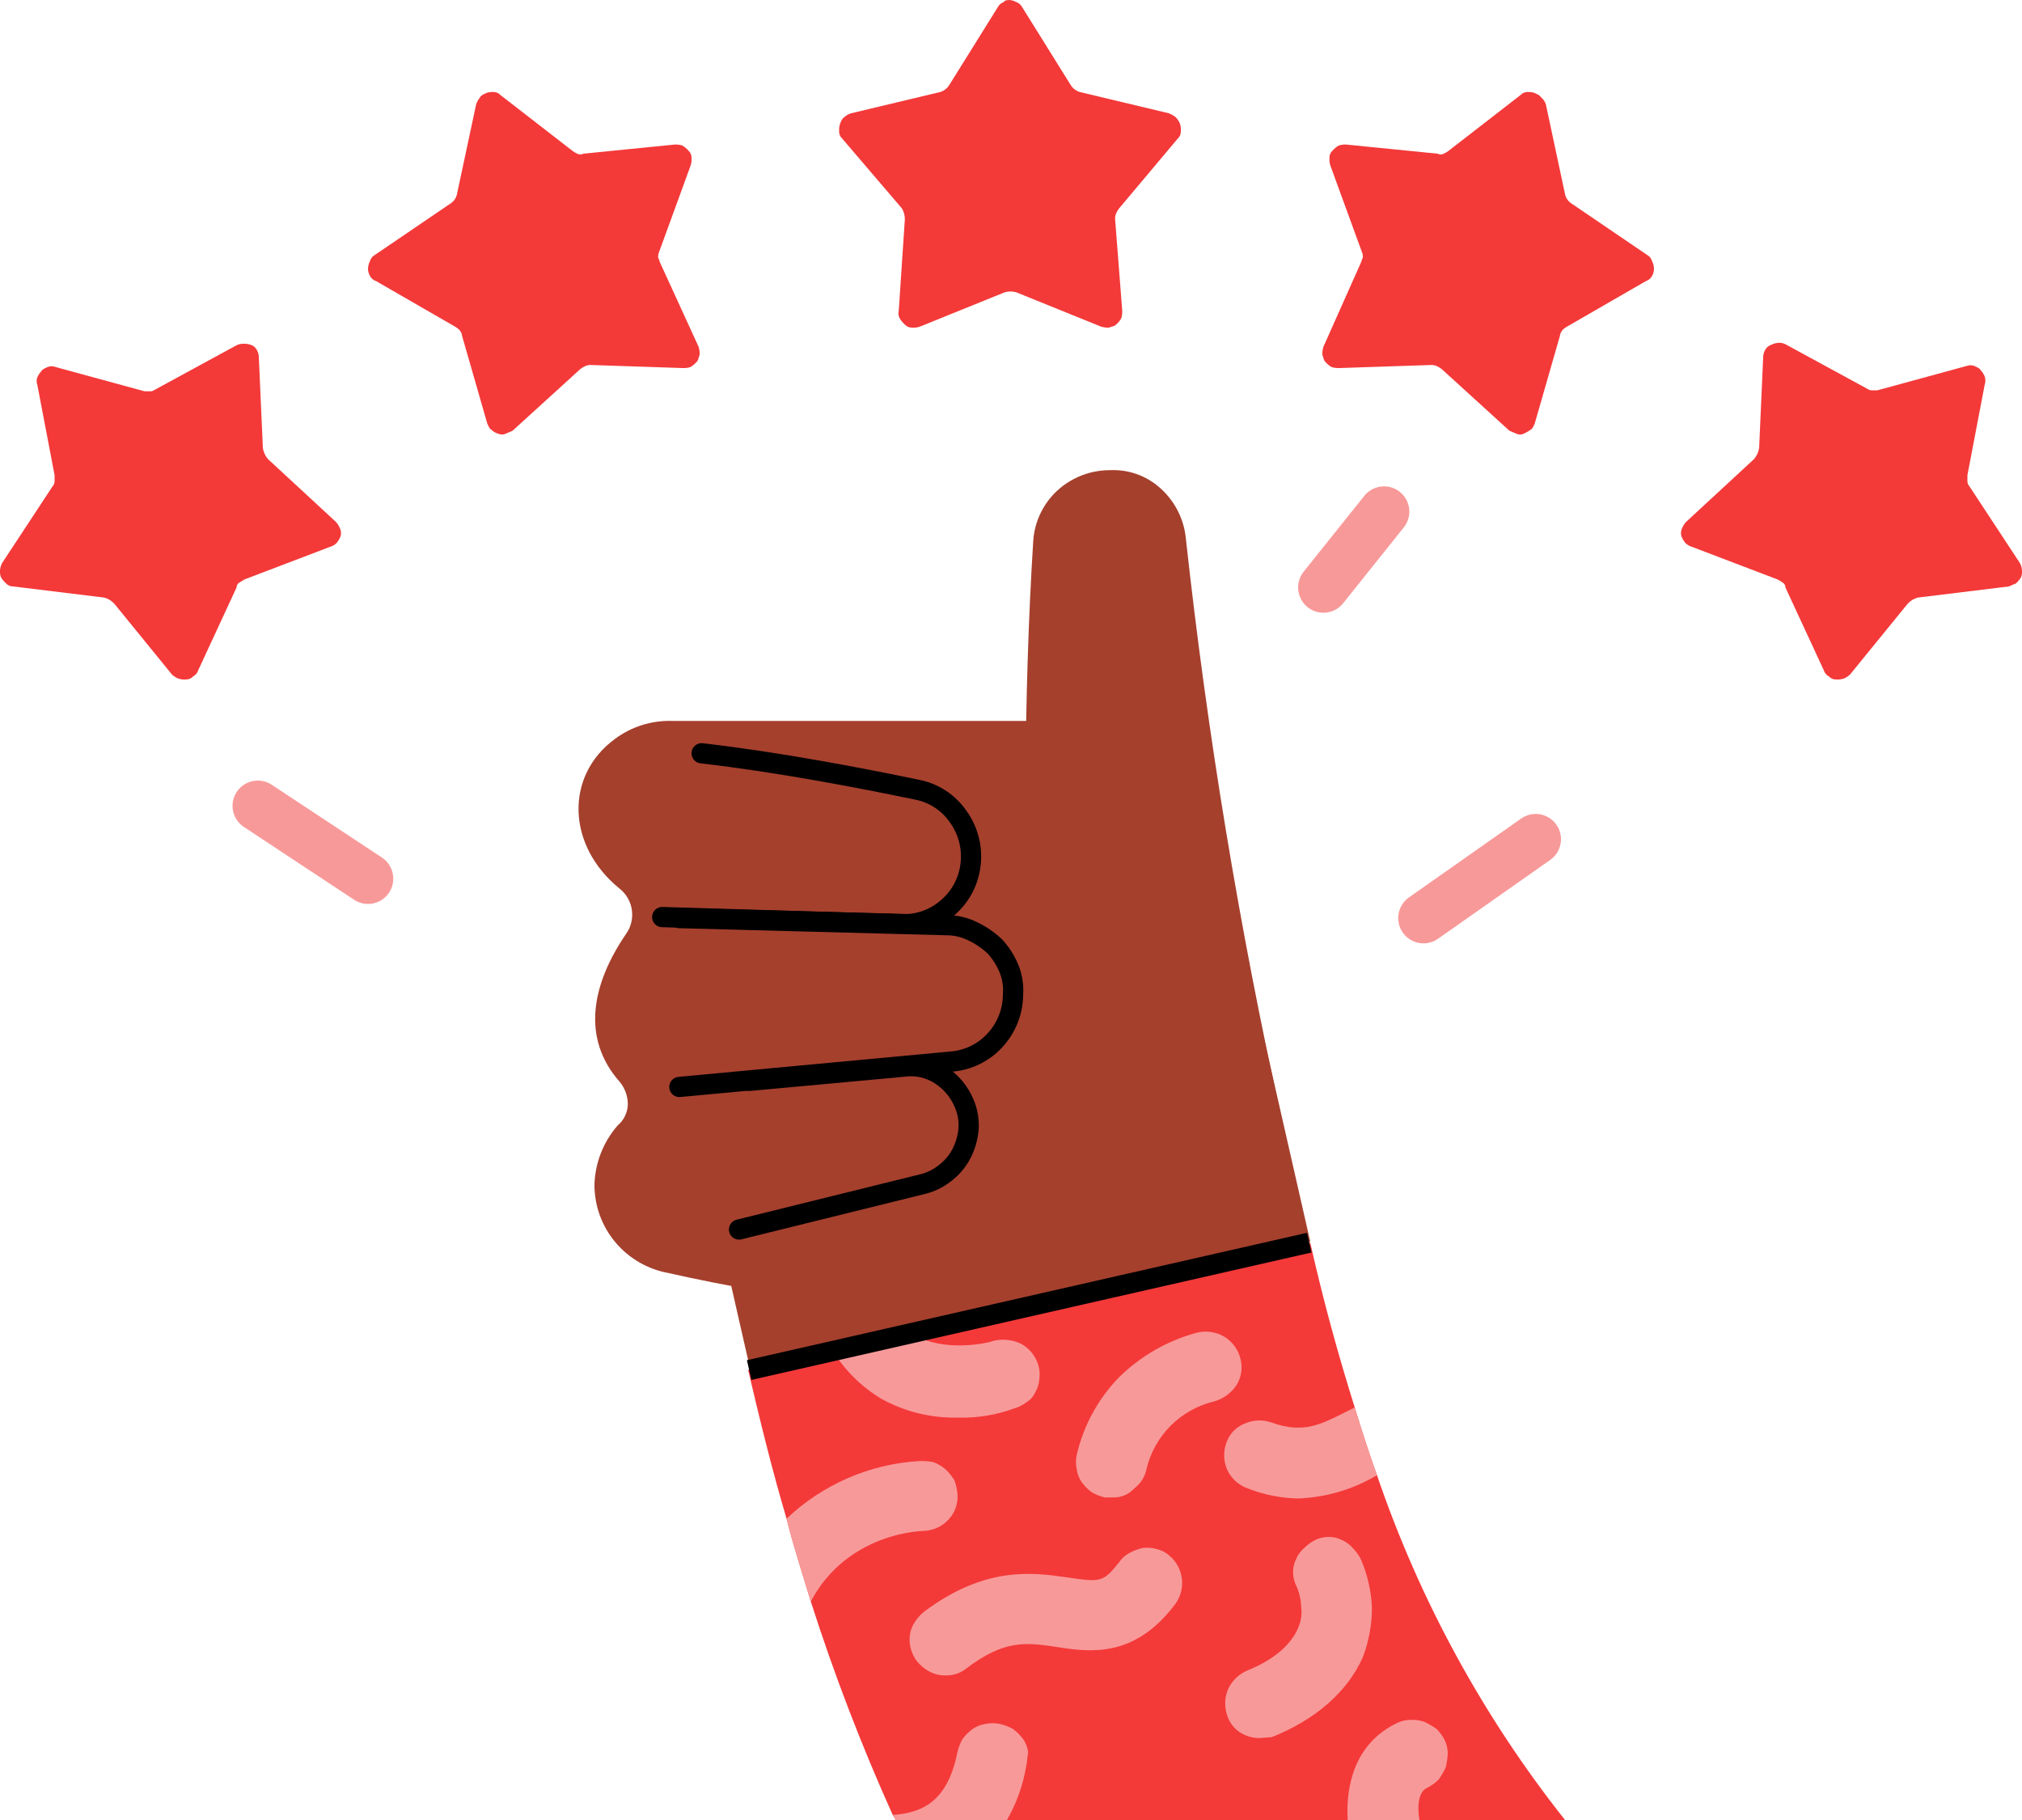 <svg xmlns="http://www.w3.org/2000/svg" width="200" height="180" viewBox="0 0 200 180" fill="none">
<title></title><g clip-path="url(#clip0_4365_4816)">
<path d="M154.8 180H88.6L88.3 179.5C85.203 172.625 82.499 165.581 80.2 158.4C79.4 155.7 78.5 153 77.8 150.2C76.4 145.5 75.2 140.6 74 135.5L82.4 133.6L90 131.9L129.6 122.9C130.9 128.7 132.4 134.1 134 139.2C134.7 141.5 135.4 143.7 136.2 145.9C140.41 158.244 146.701 169.777 154.8 180Z" fill="#F43939"/>
<path d="M101.5 174.7C101.185 176.565 100.542 178.36 99.6 180H88.6L88.3 179.5C91.1 179.3 93.7 178.3 94.7 173.3C94.805 172.846 94.974 172.408 95.2 172C95.481 171.619 95.819 171.282 96.2 171C96.587 170.732 97.033 170.56 97.5 170.5C97.961 170.4 98.439 170.4 98.9 170.5C99.354 170.606 99.792 170.774 100.2 171C100.581 171.282 100.919 171.619 101.2 172C101.468 172.387 101.64 172.833 101.7 173.3C101.6 173.8 101.6 174.3 101.5 174.7Z" fill="#F89999"/>
<path d="M94.7 147.7C94.745 148.149 94.698 148.603 94.56 149.033C94.422 149.463 94.198 149.86 93.9 150.2C93.599 150.549 93.232 150.834 92.82 151.04C92.408 151.246 91.96 151.368 91.5 151.4C89.168 151.511 86.901 152.198 84.9 153.4C82.9 154.599 81.273 156.33 80.2 158.4C79.4 155.7 78.5 153 77.8 150.2C81.36 146.818 85.999 144.8 90.9 144.5C91.369 144.483 91.838 144.517 92.3 144.6C92.74 144.756 93.147 144.994 93.5 145.3C93.853 145.62 94.156 145.991 94.4 146.4C94.558 146.818 94.659 147.255 94.7 147.7Z" fill="#F89999"/>
<path d="M93.5 165.7C92.941 165.71 92.389 165.572 91.9 165.3C91.438 165.049 91.03 164.709 90.7 164.3C90.422 163.944 90.218 163.536 90.1 163.1C89.964 162.646 89.93 162.168 90 161.7C90.06 161.233 90.232 160.787 90.5 160.4C90.746 160.021 91.049 159.684 91.4 159.4C97.4 154.9 102.1 155.5 105.5 156C108.9 156.5 109.1 156.5 110.7 154.5C110.956 154.124 111.299 153.815 111.7 153.6C112.108 153.374 112.546 153.205 113 153.1C113.468 153.033 113.946 153.068 114.4 153.2C114.844 153.297 115.256 153.503 115.6 153.8C116.323 154.375 116.791 155.21 116.903 156.127C117.016 157.044 116.763 157.968 116.2 158.7C112.2 164 107.8 163.4 104.6 162.9C101.4 162.4 99.3 162.2 95.6 165C95.008 165.481 94.262 165.729 93.5 165.7Z" fill="#F89999"/>
<path d="M124.6 171.9C123.889 171.902 123.193 171.693 122.6 171.3C122.035 170.913 121.613 170.351 121.4 169.7C121.083 168.821 121.118 167.853 121.5 167C121.893 166.188 122.568 165.548 123.4 165.2C125.9 164.2 127.7 162.7 128.4 161C128.694 160.342 128.798 159.614 128.7 158.9C128.677 158.173 128.507 157.459 128.2 156.8C128.006 156.394 127.904 155.95 127.9 155.5C127.893 155.049 127.995 154.602 128.2 154.2C128.373 153.774 128.648 153.396 129 153.1C129.323 152.778 129.694 152.509 130.1 152.3C130.506 152.106 130.95 152.004 131.4 152C131.851 151.993 132.298 152.096 132.7 152.3C133.126 152.474 133.504 152.748 133.8 153.1C134.122 153.423 134.391 153.794 134.6 154.2C135.259 155.719 135.632 157.346 135.7 159C135.702 160.675 135.397 162.335 134.8 163.9C133.3 167.3 130.1 170.1 125.8 171.8L124.6 171.9Z" fill="#F89999"/>
<path d="M141.2 176.8C140.2 177.2 140.2 178.9 140.4 180H133.3C133.1 176.6 134 172.4 138.2 170.4C138.606 170.206 139.05 170.104 139.5 170.1C139.976 170.068 140.452 170.136 140.9 170.3C141.321 170.495 141.723 170.73 142.1 171C142.422 171.323 142.691 171.694 142.9 172.1C143.094 172.506 143.196 172.95 143.2 173.4C143.182 173.872 143.115 174.342 143 174.8C142.804 175.221 142.57 175.623 142.3 176C141.977 176.322 141.606 176.591 141.2 176.8Z" fill="#F89999"/>
<path d="M110.1 148.1H109.3C108.846 147.995 108.408 147.826 108 147.6C107.619 147.319 107.281 146.981 107 146.6C106.732 146.213 106.56 145.767 106.5 145.3C106.4 144.839 106.4 144.361 106.5 143.9C107.166 140.996 108.619 138.332 110.7 136.2C112.845 134.095 115.498 132.58 118.4 131.8C119.318 131.579 120.286 131.722 121.1 132.2C121.904 132.693 122.479 133.484 122.7 134.4C122.814 134.838 122.837 135.294 122.768 135.741C122.699 136.188 122.54 136.617 122.3 137C121.778 137.775 120.999 138.342 120.1 138.6C118.472 138.986 116.983 139.817 115.8 141C114.617 142.183 113.786 143.672 113.4 145.3C113.247 146.059 112.82 146.736 112.2 147.2C111.936 147.493 111.612 147.725 111.249 147.881C110.886 148.036 110.494 148.111 110.1 148.1Z" fill="#F89999"/>
<path d="M136.2 145.9C133.833 147.307 131.151 148.098 128.4 148.2C126.687 148.167 124.994 147.829 123.4 147.2C122.523 146.886 121.805 146.239 121.4 145.4C121.016 144.547 120.981 143.579 121.3 142.7C121.443 142.271 121.678 141.878 121.989 141.55C122.3 141.221 122.679 140.965 123.1 140.8C123.953 140.416 124.921 140.381 125.8 140.7C128.9 141.8 130.6 140.9 133 139.7L134 139.2C134.7 141.5 135.4 143.7 136.2 145.9Z" fill="#F89999"/>
<path d="M94.8 140.2C92.109 140.273 89.448 139.616 87.1 138.3C85.597 137.381 84.276 136.195 83.2 134.8C82.17 133.39 81.423 131.794 81 130.1C80.864 129.646 80.83 129.168 80.9 128.7C80.973 128.25 81.108 127.813 81.3 127.4C81.488 126.98 81.802 126.631 82.2 126.4C82.556 126.122 82.964 125.918 83.4 125.8C83.861 125.713 84.331 125.68 84.8 125.7C85.25 125.773 85.687 125.908 86.1 126.1C86.501 126.315 86.844 126.624 87.1 127C87.378 127.356 87.582 127.764 87.7 128.2C87.886 129.023 88.225 129.803 88.7 130.5C89.187 131.186 89.841 131.737 90.6 132.1C93.2 133.6 97.2 133 98.3 132.6C99.208 132.395 100.159 132.501 101 132.9C101.818 133.352 102.428 134.105 102.7 135C102.836 135.454 102.87 135.932 102.8 136.4C102.774 136.859 102.637 137.306 102.4 137.7C102.212 138.12 101.898 138.469 101.5 138.7C101.144 138.978 100.736 139.182 100.3 139.3C98.54 139.946 96.674 140.252 94.8 140.2Z" fill="#F89999"/>
<path d="M74.2 135.4L129.6 122.8L124 98.2L68.6 110.8L74.2 135.4Z" fill="#A5402D"/>
<path d="M74.1 135.5L129.5 122.9" stroke="black" stroke-width="2" stroke-miterlimit="10"/>
<path d="M126.8 110.8C122.589 91.82 119.418 72.625 117.3 53.3C117.13 51.427 116.275 49.683 114.9 48.4C114.222 47.755 113.421 47.254 112.545 46.928C111.668 46.601 110.734 46.456 109.8 46.5C107.878 46.493 106.022 47.207 104.6 48.5C103.185 49.794 102.325 51.586 102.2 53.5C100.2 85.1 102.7 118.3 102.7 118.3L126.8 110.8Z" fill="#A5402D"/>
<path d="M66.1 125.9C68.3 126.4 72.1 127.2 76.9 128C80.987 128.736 85.186 128.565 89.2 127.5C93.24 126.505 97.023 124.664 100.3 122.1C103.587 119.552 106.31 116.352 108.3 112.7C110.289 109.059 111.482 105.037 111.8 100.9L114 71.3H66.5C64.451 71.234 62.44 71.869 60.8 73.1C55.9 76.7 56 83.6 61.3 87.9C61.961 88.428 62.392 89.191 62.504 90.029C62.616 90.868 62.399 91.717 61.9 92.4C58.5 97.4 57.5 102.7 61.3 107C61.812 107.62 62.094 108.396 62.1 109.2C62.093 109.601 61.999 109.996 61.827 110.358C61.655 110.72 61.407 111.041 61.1 111.3C59.691 112.913 58.88 114.96 58.8 117.1C58.778 119.223 59.524 121.283 60.9 122.9C62.234 124.471 64.072 125.532 66.1 125.9Z" fill="#A5402D"/>
<path d="M69.4 74.5C77.2 75.4 85.4 77 90.7 78.1C91.527 78.258 92.315 78.578 93.019 79.042C93.722 79.505 94.328 80.103 94.8 80.8C95.773 82.162 96.201 83.838 96 85.5C95.814 87.176 94.991 88.715 93.7 89.8C92.433 90.91 90.783 91.484 89.1 91.4L65.5 90.7" fill="#A5402D"/>
<path d="M69.4 74.5C77.2 75.4 85.4 77 90.7 78.1C91.527 78.258 92.315 78.578 93.019 79.042C93.722 79.505 94.328 80.103 94.8 80.8C95.773 82.162 96.201 83.838 96 85.5V85.5C95.814 87.176 94.991 88.715 93.7 89.8C92.433 90.91 90.783 91.484 89.1 91.4L65.5 90.7" stroke="black" stroke-width="2" stroke-linecap="round" stroke-linejoin="round"/>
<path d="M67.2 90.8L93.6 91.5C94.501 91.496 95.391 91.702 96.2 92.1C97.007 92.482 97.749 92.988 98.4 93.6C98.993 94.245 99.466 94.99 99.8 95.8C100.134 96.624 100.271 97.514 100.2 98.4C100.181 100.072 99.54 101.677 98.4 102.9C97.257 104.139 95.682 104.891 94 105L67.2 107.5" fill="#A5402D"/>
<path d="M67.2 90.8L93.6 91.5C94.501 91.496 95.391 91.702 96.2 92.1C97.007 92.482 97.749 92.988 98.4 93.6C98.993 94.245 99.466 94.99 99.8 95.8C100.134 96.624 100.271 97.514 100.2 98.4C100.181 100.072 99.54 101.677 98.4 102.9C97.257 104.139 95.682 104.891 94 105L67.2 107.5" stroke="black" stroke-width="2" stroke-linecap="round" stroke-linejoin="round"/>
<path d="M73.1 121.6L91.3 117.1C92.105 116.898 92.855 116.522 93.5 116C94.164 115.49 94.71 114.841 95.1 114.1C95.483 113.351 95.721 112.537 95.8 111.7C95.864 110.847 95.727 109.991 95.4 109.2C94.92 108.008 94.082 106.994 93 106.3C91.905 105.592 90.59 105.307 89.3 105.5L74.1 106.9" fill="#A5402D"/>
<path d="M73.1 121.6L91.3 117.1C92.105 116.898 92.855 116.522 93.5 116C94.164 115.49 94.71 114.841 95.1 114.1C95.483 113.351 95.721 112.537 95.8 111.7C95.864 110.847 95.727 109.991 95.4 109.2V109.2C94.92 108.008 94.082 106.994 93 106.3C91.905 105.592 90.59 105.307 89.3 105.5L74.1 106.9" stroke="black" stroke-width="2" stroke-linecap="round" stroke-linejoin="round"/>
<path d="M140.8 90.8L151.9 83" stroke="#F89999" stroke-width="5" stroke-miterlimit="10" stroke-linecap="round"/>
<path d="M36.4 86.9L25.5 79.7" stroke="#F89999" stroke-width="5" stroke-miterlimit="10" stroke-linecap="round"/>
<path d="M130.9 58.1L136.9 50.6" stroke="#F89999" stroke-width="5" stroke-miterlimit="10" stroke-linecap="round"/>
<path d="M3.7 38.1L5.4 47V47.6C5.396 47.785 5.325 47.963 5.2 48.1L0.2 55.7C0.088 55.918 0.02 56.156 8.2273e-06 56.4C-0.024 56.638 0.011 56.878 0.1 57.1C0.236 57.324 0.405 57.526 0.6 57.7C0.688 57.798 0.796 57.875 0.917 57.927C1.038 57.979 1.169 58.004 1.3 58L10.3 59.1C10.684 59.2 11.031 59.408 11.3 59.7L17 66.7C17.175 66.867 17.378 67.002 17.6 67.1C17.857 67.189 18.129 67.223 18.4 67.2C18.532 67.204 18.662 67.179 18.783 67.127C18.904 67.075 19.012 66.998 19.1 66.9C19.339 66.774 19.519 66.558 19.6 66.3L23.4 58.1C23.398 57.997 23.425 57.895 23.478 57.807C23.531 57.719 23.608 57.647 23.7 57.6C23.9 57.5 24 57.4 24.2 57.3L32.6 54.1C32.864 54.028 33.104 53.891 33.3 53.7C33.47 53.49 33.605 53.253 33.7 53C33.766 52.73 33.731 52.445 33.6 52.2C33.493 51.93 33.321 51.689 33.1 51.5L26.5 45.4C26.235 45.087 26.062 44.706 26 44.3L25.6 35.3C25.594 35.053 25.525 34.812 25.4 34.6C25.274 34.361 25.058 34.181 24.8 34.1C24.543 34.011 24.271 33.977 24 34C23.753 34.006 23.512 34.075 23.3 34.2L15.4 38.5C15.2 38.6 15.1 38.7 14.9 38.7H14.3L5.5 36.3C5.243 36.199 4.957 36.199 4.7 36.3C4.5 36.4 4.2 36.5 4.1 36.7C3.933 36.875 3.798 37.078 3.7 37.3C3.599 37.557 3.599 37.843 3.7 38.1Z" fill="#F43939"/>
<path d="M196.3 38.1L194.6 47V47.6C194.604 47.785 194.675 47.963 194.8 48.1L199.8 55.7C199.912 55.918 199.98 56.156 200 56.4C200.024 56.638 199.989 56.878 199.9 57.1C199.764 57.324 199.595 57.526 199.4 57.7C199.2 57.8 198.9 57.9 198.7 58L189.7 59.1C189.316 59.2 188.969 59.408 188.7 59.7L183 66.7C182.825 66.867 182.622 67.002 182.4 67.1C182.143 67.189 181.871 67.223 181.6 67.2C181.469 67.204 181.338 67.179 181.217 67.127C181.096 67.075 180.988 66.998 180.9 66.9C180.661 66.774 180.481 66.558 180.4 66.3L176.6 58.1C176.602 57.997 176.575 57.895 176.522 57.807C176.469 57.719 176.392 57.647 176.3 57.6C176.147 57.478 175.979 57.377 175.8 57.3L167.4 54.1C167.137 54.028 166.896 53.891 166.7 53.7C166.53 53.49 166.395 53.253 166.3 53C166.234 52.73 166.269 52.445 166.4 52.2C166.507 51.93 166.679 51.689 166.9 51.5L173.5 45.4C173.765 45.087 173.938 44.706 174 44.3L174.4 35.3C174.406 35.053 174.475 34.812 174.6 34.6C174.726 34.361 174.942 34.181 175.2 34.1C175.449 33.975 175.722 33.907 176 33.9C176.247 33.906 176.488 33.975 176.7 34.1L184.6 38.4C184.8 38.5 184.9 38.6 185.1 38.6H185.7L194.5 36.2C194.757 36.099 195.043 36.099 195.3 36.2C195.5 36.3 195.8 36.4 195.9 36.6C196.067 36.775 196.202 36.978 196.3 37.2C196.403 37.491 196.403 37.809 196.3 38.1Z" fill="#F43939"/>
<path d="M152.9 10.3L154.8 19.2C154.877 19.566 155.092 19.888 155.4 20.1L162.9 25.2C163.139 25.326 163.319 25.542 163.4 25.8C163.525 26.049 163.593 26.322 163.6 26.6C163.594 26.847 163.525 27.088 163.4 27.3C163.274 27.539 163.058 27.719 162.8 27.8L155 32.3C154.81 32.402 154.641 32.537 154.5 32.7C154.4 32.9 154.3 33 154.3 33.2L151.8 41.9C151.7 42.1 151.6 42.4 151.4 42.5C151.18 42.655 150.945 42.789 150.7 42.9C150.59 42.95 150.471 42.975 150.35 42.975C150.229 42.975 150.11 42.95 150 42.9C149.8 42.8 149.5 42.7 149.3 42.6L142.6 36.5C142.447 36.378 142.279 36.277 142.1 36.2C141.911 36.118 141.705 36.084 141.5 36.1L132.5 36.4C132.229 36.416 131.958 36.382 131.7 36.3C131.476 36.164 131.274 35.995 131.1 35.8C130.9 35.6 130.9 35.3 130.8 35.1C130.784 34.83 130.818 34.558 130.9 34.3L134.6 26C134.7 25.8 134.7 25.6 134.8 25.5C134.816 25.295 134.782 25.089 134.7 24.9L131.6 16.4C131.511 16.143 131.477 15.871 131.5 15.6C131.496 15.469 131.521 15.338 131.573 15.217C131.625 15.096 131.702 14.988 131.8 14.9C131.974 14.705 132.176 14.536 132.4 14.4C132.657 14.311 132.929 14.277 133.2 14.3L142.2 15.2C142.292 15.249 142.395 15.275 142.5 15.275C142.605 15.275 142.708 15.249 142.8 15.2C142.979 15.123 143.147 15.022 143.3 14.9L150.4 9.4C150.488 9.302 150.596 9.225 150.717 9.173C150.838 9.121 150.969 9.096 151.1 9.1C151.338 9.084 151.576 9.118 151.8 9.2C152 9.3 152.3 9.4 152.4 9.6C152.63 9.781 152.804 10.024 152.9 10.3Z" fill="#F43939"/>
<path d="M47.1 10.3L45.2 19.2C45.123 19.566 44.908 19.888 44.6 20.1L37.1 25.2C36.861 25.326 36.681 25.542 36.6 25.8C36.475 26.049 36.407 26.322 36.4 26.6C36.406 26.847 36.475 27.088 36.6 27.3C36.726 27.539 36.942 27.719 37.2 27.8L45 32.3C45.19 32.402 45.359 32.537 45.5 32.7C45.6 32.9 45.7 33 45.7 33.2L48.2 41.9C48.3 42.1 48.4 42.4 48.6 42.5C48.796 42.691 49.036 42.828 49.3 42.9C49.41 42.95 49.529 42.975 49.65 42.975C49.771 42.975 49.89 42.95 50 42.9C50.2 42.8 50.5 42.7 50.7 42.6L57.4 36.5C57.553 36.378 57.721 36.277 57.9 36.2C58.089 36.118 58.295 36.084 58.5 36.1L67.5 36.4C67.77 36.416 68.042 36.382 68.3 36.3C68.524 36.164 68.726 35.995 68.9 35.8C69.1 35.6 69.1 35.3 69.2 35.1C69.216 34.83 69.182 34.558 69.1 34.3L65.3 26C65.2 25.8 65.2 25.6 65.1 25.5C65.084 25.295 65.118 25.089 65.2 24.9L68.3 16.4C68.389 16.143 68.423 15.871 68.4 15.6C68.404 15.469 68.379 15.338 68.327 15.217C68.275 15.096 68.198 14.988 68.1 14.9C67.926 14.705 67.724 14.536 67.5 14.4C67.243 14.311 66.971 14.277 66.7 14.3L57.7 15.2C57.608 15.249 57.505 15.275 57.4 15.275C57.295 15.275 57.192 15.249 57.1 15.2C56.921 15.123 56.752 15.022 56.6 14.9L49.5 9.4C49.412 9.302 49.304 9.225 49.183 9.173C49.062 9.121 48.931 9.096 48.8 9.1C48.562 9.084 48.324 9.118 48.1 9.2C47.9 9.3 47.6 9.4 47.5 9.6C47.33 9.81 47.195 10.047 47.1 10.3Z" fill="#F43939"/>
<path d="M101.1 0.7L105.9 8.4C106.104 8.736 106.424 8.985 106.8 9.1L115.6 11.2C115.853 11.295 116.09 11.43 116.3 11.6C116.467 11.775 116.602 11.978 116.7 12.2C116.789 12.457 116.823 12.729 116.8 13C116.804 13.131 116.779 13.262 116.727 13.383C116.675 13.504 116.598 13.612 116.5 13.7L110.7 20.6C110.578 20.753 110.477 20.921 110.4 21.1C110.318 21.289 110.284 21.495 110.3 21.7L111 30.7C111.016 30.971 110.982 31.242 110.9 31.5C110.764 31.724 110.595 31.926 110.4 32.1C110.2 32.3 109.9 32.3 109.7 32.4C109.429 32.416 109.158 32.382 108.9 32.3L100.5 28.9C100.14 28.8 99.76 28.8 99.4 28.9L91 32.3C90.743 32.389 90.471 32.423 90.2 32.4C90.069 32.404 89.938 32.379 89.817 32.327C89.696 32.275 89.588 32.198 89.5 32.1C89.305 31.926 89.136 31.724 89 31.5C88.863 31.257 88.827 30.969 88.9 30.7L89.5 21.7C89.508 21.312 89.404 20.93 89.2 20.6L83.3 13.7C83.202 13.612 83.125 13.504 83.073 13.383C83.021 13.262 82.996 13.131 83 13C82.984 12.729 83.018 12.458 83.1 12.2C83.2 12 83.3 11.7 83.5 11.6C83.696 11.409 83.936 11.272 84.2 11.2L93 9.1C93.376 8.985 93.696 8.736 93.9 8.4L98.7 0.7C98.826 0.461 99.042 0.281 99.3 0.2C99.3 0.1 99.5 0 99.8 0C100.047 0.006 100.288 0.075 100.5 0.2C100.758 0.281 100.974 0.461 101.1 0.7Z" fill="#F43939"/>
</g>
<defs>
<clipPath id="clip0_4365_4816">
<rect width="200" height="180" fill="white"/>
</clipPath>
</defs>
</svg>
